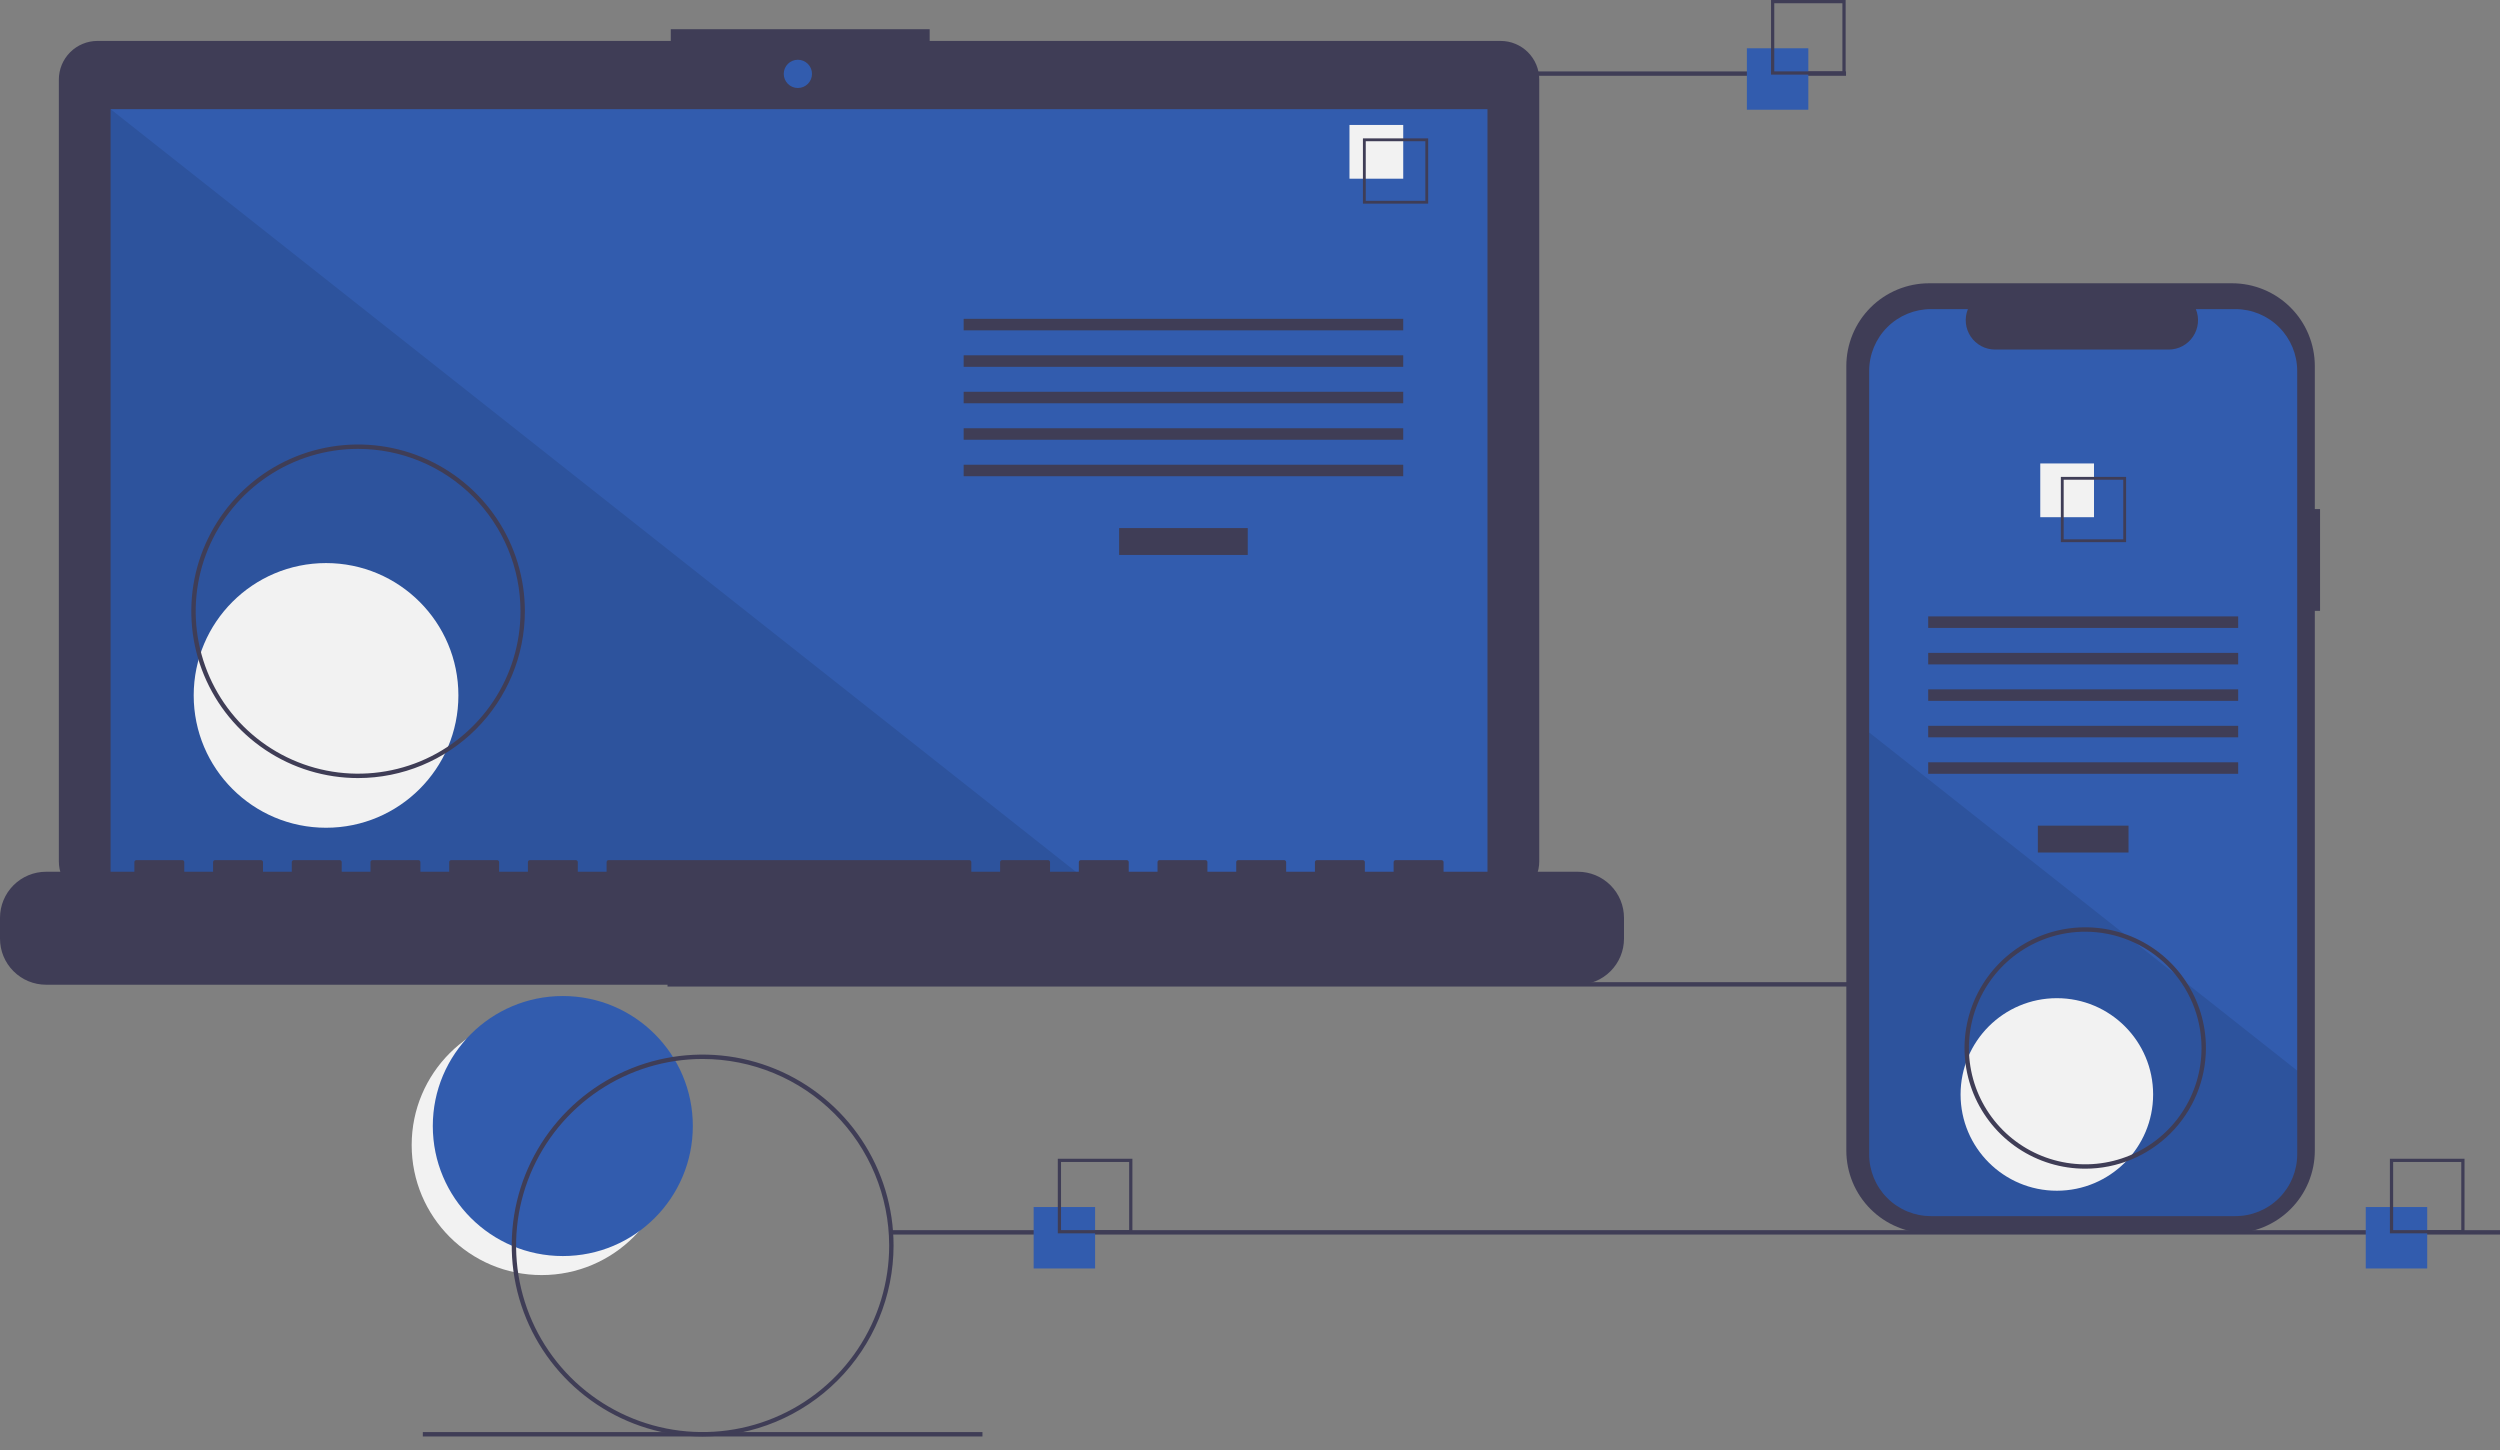 <svg width="100" height="58" viewBox="0 0 100 58" fill="none" xmlns="http://www.w3.org/2000/svg">
<rect x="0" y="0" width="100" height="58" fill="#808080" stroke="none"/>
<g clip-path="url(#clip0)">
<path d="M21.667 51.003C24.539 51.003 26.868 48.674 26.868 45.802C26.868 42.93 24.539 40.602 21.667 40.602C18.795 40.602 16.467 42.93 16.467 45.802C16.467 48.674 18.795 51.003 21.667 51.003Z" fill="#F2F2F2"/>
<path d="M22.513 50.242C25.385 50.242 27.713 47.913 27.713 45.041C27.713 42.169 25.385 39.841 22.513 39.841C19.641 39.841 17.312 42.169 17.312 45.041C17.312 47.913 19.641 50.242 22.513 50.242Z" fill="#325CAE"/>
<path d="M91.046 39.287H26.701V39.462H91.046V39.287Z" fill="#3F3D56"/>
<path d="M60.026 1.637H37.187V1.167H26.831V1.637H3.898C3.696 1.637 3.495 1.677 3.307 1.755C3.12 1.833 2.95 1.946 2.806 2.09C2.663 2.233 2.549 2.404 2.471 2.591C2.394 2.779 2.354 2.979 2.354 3.182V34.455C2.354 34.865 2.516 35.258 2.806 35.548C3.096 35.837 3.489 36 3.898 36H60.026C60.435 36 60.828 35.837 61.118 35.548C61.408 35.258 61.57 34.865 61.57 34.455V3.182C61.57 2.979 61.531 2.779 61.453 2.591C61.375 2.404 61.261 2.233 61.118 2.09C60.974 1.946 60.804 1.833 60.617 1.755C60.429 1.677 60.228 1.637 60.026 1.637Z" fill="#3F3D56"/>
<path d="M59.499 4.367H4.425V35.435H59.499V4.367Z" fill="#325CAE"/>
<path d="M31.915 3.52C32.227 3.52 32.48 3.267 32.48 2.955C32.48 2.643 32.227 2.39 31.915 2.39C31.603 2.39 31.35 2.643 31.35 2.955C31.35 3.267 31.603 3.52 31.915 3.52Z" fill="#325CAE"/>
<path opacity="0.1" d="M43.749 35.435H4.425V4.368L43.749 35.435Z" fill="black"/>
<path d="M13.042 33.11C15.966 33.11 18.336 30.74 18.336 27.816C18.336 24.893 15.966 22.523 13.042 22.523C10.118 22.523 7.748 24.893 7.748 27.816C7.748 30.74 10.118 33.11 13.042 33.11Z" fill="#F2F2F2"/>
<path d="M49.91 21.123H44.765V22.198H49.91V21.123Z" fill="#3F3D56"/>
<path d="M56.129 12.753H38.546V13.214H56.129V12.753Z" fill="#3F3D56"/>
<path d="M56.129 14.212H38.546V14.673H56.129V14.212Z" fill="#3F3D56"/>
<path d="M56.129 15.671H38.546V16.131H56.129V15.671Z" fill="#3F3D56"/>
<path d="M56.129 17.13H38.546V17.59H56.129V17.13Z" fill="#3F3D56"/>
<path d="M56.129 18.589H38.546V19.049H56.129V18.589Z" fill="#3F3D56"/>
<path d="M56.129 4.998H53.979V7.148H56.129V4.998Z" fill="#F2F2F2"/>
<path d="M57.127 8.146H54.517V5.535H57.127V8.146ZM54.63 8.033H57.014V5.649H54.63V8.033Z" fill="#3F3D56"/>
<path d="M63.117 34.87H57.742V34.483C57.742 34.473 57.74 34.463 57.736 34.454C57.732 34.444 57.726 34.436 57.719 34.429C57.712 34.422 57.704 34.416 57.694 34.412C57.685 34.408 57.675 34.406 57.665 34.406H55.822C55.812 34.406 55.802 34.408 55.793 34.412C55.783 34.416 55.775 34.422 55.768 34.429C55.761 34.436 55.755 34.444 55.751 34.454C55.747 34.463 55.745 34.473 55.745 34.483V34.87H54.594V34.483C54.594 34.473 54.592 34.463 54.588 34.454C54.584 34.444 54.578 34.436 54.571 34.429C54.564 34.422 54.556 34.416 54.546 34.412C54.537 34.408 54.527 34.406 54.517 34.406H52.674C52.664 34.406 52.654 34.408 52.645 34.412C52.635 34.416 52.627 34.422 52.62 34.429C52.613 34.436 52.607 34.444 52.603 34.454C52.599 34.463 52.597 34.473 52.597 34.483V34.87H51.446V34.483C51.446 34.473 51.444 34.463 51.44 34.454C51.436 34.444 51.43 34.436 51.423 34.429C51.416 34.422 51.407 34.416 51.398 34.412C51.389 34.408 51.379 34.406 51.369 34.406H49.526C49.516 34.406 49.506 34.408 49.496 34.412C49.487 34.416 49.479 34.422 49.472 34.429C49.465 34.436 49.459 34.444 49.455 34.454C49.451 34.463 49.449 34.473 49.449 34.483V34.87H48.297V34.483C48.297 34.473 48.295 34.463 48.291 34.454C48.288 34.444 48.282 34.436 48.275 34.429C48.268 34.422 48.259 34.416 48.25 34.412C48.241 34.408 48.231 34.406 48.221 34.406H46.378C46.368 34.406 46.358 34.408 46.348 34.412C46.339 34.416 46.331 34.422 46.323 34.429C46.316 34.436 46.311 34.444 46.307 34.454C46.303 34.463 46.301 34.473 46.301 34.483V34.87H45.149V34.483C45.149 34.473 45.147 34.463 45.143 34.454C45.139 34.444 45.134 34.436 45.127 34.429C45.12 34.422 45.111 34.416 45.102 34.412C45.093 34.408 45.083 34.406 45.072 34.406H43.23C43.219 34.406 43.209 34.408 43.2 34.412C43.191 34.416 43.182 34.422 43.175 34.429C43.168 34.436 43.163 34.444 43.159 34.454C43.155 34.463 43.153 34.473 43.153 34.483V34.87H42.001V34.483C42.001 34.473 41.999 34.463 41.995 34.454C41.991 34.444 41.986 34.436 41.978 34.429C41.971 34.422 41.963 34.416 41.954 34.412C41.944 34.408 41.934 34.406 41.924 34.406H40.081C40.071 34.406 40.061 34.408 40.052 34.412C40.043 34.416 40.034 34.422 40.027 34.429C40.02 34.436 40.014 34.444 40.011 34.454C40.007 34.463 40.005 34.473 40.005 34.483V34.87H38.853V34.483C38.853 34.473 38.851 34.463 38.847 34.454C38.843 34.444 38.837 34.436 38.83 34.429C38.823 34.422 38.815 34.416 38.806 34.412C38.796 34.408 38.786 34.406 38.776 34.406H24.341C24.331 34.406 24.321 34.408 24.311 34.412C24.302 34.416 24.294 34.422 24.286 34.429C24.279 34.436 24.273 34.444 24.27 34.454C24.266 34.463 24.264 34.473 24.264 34.483V34.87H23.112V34.483C23.112 34.473 23.11 34.463 23.106 34.454C23.102 34.444 23.097 34.436 23.09 34.429C23.082 34.422 23.074 34.416 23.065 34.412C23.055 34.408 23.045 34.406 23.035 34.406H21.192C21.182 34.406 21.172 34.408 21.163 34.412C21.154 34.416 21.145 34.422 21.138 34.429C21.131 34.436 21.125 34.444 21.122 34.454C21.118 34.463 21.116 34.473 21.116 34.483V34.87H19.964V34.483C19.964 34.473 19.962 34.463 19.958 34.454C19.954 34.444 19.949 34.436 19.941 34.429C19.934 34.422 19.926 34.416 19.916 34.412C19.907 34.408 19.897 34.406 19.887 34.406H18.044C18.034 34.406 18.024 34.408 18.015 34.412C18.006 34.416 17.997 34.422 17.99 34.429C17.983 34.436 17.977 34.444 17.973 34.454C17.97 34.463 17.968 34.473 17.968 34.483V34.87H16.816V34.483C16.816 34.473 16.814 34.463 16.81 34.454C16.806 34.444 16.8 34.436 16.793 34.429C16.786 34.422 16.778 34.416 16.768 34.412C16.759 34.408 16.749 34.406 16.739 34.406H14.896C14.886 34.406 14.876 34.408 14.867 34.412C14.857 34.416 14.849 34.422 14.842 34.429C14.835 34.436 14.829 34.444 14.825 34.454C14.821 34.463 14.819 34.473 14.819 34.483V34.87H13.668V34.483C13.668 34.473 13.666 34.463 13.662 34.454C13.658 34.444 13.652 34.436 13.645 34.429C13.638 34.422 13.63 34.416 13.62 34.412C13.611 34.408 13.601 34.406 13.591 34.406H11.748C11.738 34.406 11.728 34.408 11.719 34.412C11.709 34.416 11.701 34.422 11.694 34.429C11.687 34.436 11.681 34.444 11.677 34.454C11.673 34.463 11.671 34.473 11.671 34.483V34.87H10.52V34.483C10.52 34.473 10.518 34.463 10.514 34.454C10.51 34.444 10.504 34.436 10.497 34.429C10.49 34.422 10.481 34.416 10.472 34.412C10.463 34.408 10.453 34.406 10.443 34.406H8.6C8.59 34.406 8.58 34.408 8.57 34.412C8.561 34.416 8.553 34.422 8.546 34.429C8.538 34.436 8.533 34.444 8.529 34.454C8.525 34.463 8.523 34.473 8.523 34.483V34.87H7.371V34.483C7.371 34.473 7.369 34.463 7.365 34.454C7.362 34.444 7.356 34.436 7.349 34.429C7.342 34.422 7.333 34.416 7.324 34.412C7.315 34.408 7.305 34.406 7.295 34.406H5.452C5.442 34.406 5.432 34.408 5.422 34.412C5.413 34.416 5.405 34.422 5.397 34.429C5.39 34.436 5.385 34.444 5.381 34.454C5.377 34.463 5.375 34.473 5.375 34.483V34.87H1.843C1.354 34.87 0.885 35.064 0.54 35.41C0.194 35.756 4.6563e-07 36.224 0 36.713V37.546C1.39689e-06 38.035 0.194 38.504 0.54 38.849C0.885 39.195 1.354 39.389 1.843 39.389H63.117C63.605 39.389 64.074 39.195 64.42 38.849C64.765 38.504 64.96 38.035 64.96 37.546V36.713C64.96 36.224 64.765 35.756 64.42 35.41C64.074 35.064 63.605 34.87 63.117 34.87Z" fill="#3F3D56"/>
<path d="M14.324 31.123C13.004 31.123 11.714 30.732 10.617 29.998C9.52 29.265 8.665 28.223 8.16 27.004C7.655 25.785 7.523 24.444 7.78 23.15C8.038 21.856 8.673 20.667 9.606 19.734C10.539 18.801 11.728 18.165 13.022 17.908C14.316 17.651 15.658 17.783 16.877 18.288C18.096 18.793 19.138 19.648 19.871 20.745C20.604 21.842 20.995 23.132 20.995 24.451C20.993 26.22 20.29 27.916 19.039 29.167C17.788 30.417 16.093 31.121 14.324 31.123ZM14.324 17.955C13.039 17.955 11.783 18.336 10.715 19.05C9.647 19.764 8.814 20.778 8.322 21.965C7.831 23.152 7.702 24.459 7.953 25.719C8.203 26.979 8.822 28.136 9.73 29.045C10.639 29.953 11.796 30.572 13.056 30.822C14.316 31.073 15.623 30.944 16.81 30.453C17.997 29.961 19.011 29.128 19.725 28.06C20.439 26.992 20.82 25.736 20.82 24.451C20.818 22.729 20.133 21.078 18.915 19.86C17.697 18.642 16.046 17.957 14.324 17.955Z" fill="#3F3D56"/>
<path d="M73.841 2.857H51.456V3.032H73.841V2.857Z" fill="#3F3D56"/>
<path d="M100 49.206H35.655V49.382H100V49.206Z" fill="#3F3D56"/>
<path d="M39.298 57.282H16.913V57.458H39.298V57.282Z" fill="#3F3D56"/>
<path d="M43.804 48.281H41.346V50.739H43.804V48.281Z" fill="#325CAE"/>
<path d="M45.296 49.334H42.312V46.35H45.296V49.334ZM42.441 49.205H45.166V46.479H42.441V49.205Z" fill="#3F3D56"/>
<path d="M72.333 1.931H69.875V4.389H72.333V1.931Z" fill="#325CAE"/>
<path d="M73.826 2.985H70.841V0H73.826V2.985ZM70.971 2.855H73.696V0.13H70.971V2.855Z" fill="#3F3D56"/>
<path d="M97.088 48.281H94.63V50.739H97.088V48.281Z" fill="#325CAE"/>
<path d="M98.581 49.334H95.596V46.35H98.581V49.334ZM95.726 49.205H98.451V46.479H95.726V49.205Z" fill="#3F3D56"/>
<path d="M92.802 20.362H92.593V14.642C92.593 14.207 92.507 13.777 92.341 13.375C92.175 12.973 91.931 12.608 91.623 12.301C91.316 11.993 90.951 11.75 90.549 11.583C90.148 11.417 89.717 11.331 89.282 11.331H77.164C76.729 11.331 76.298 11.417 75.897 11.583C75.495 11.75 75.13 11.993 74.823 12.301C74.515 12.608 74.271 12.973 74.105 13.375C73.939 13.777 73.853 14.207 73.853 14.642V46.023C73.853 46.458 73.939 46.888 74.105 47.29C74.271 47.691 74.515 48.056 74.823 48.364C75.13 48.671 75.495 48.915 75.897 49.081C76.298 49.248 76.729 49.333 77.164 49.333H89.282C89.717 49.333 90.148 49.248 90.549 49.081C90.951 48.915 91.316 48.671 91.623 48.364C91.931 48.056 92.175 47.691 92.341 47.29C92.507 46.888 92.593 46.458 92.593 46.023V24.434H92.802V20.362Z" fill="#3F3D56"/>
<path d="M91.888 14.836V46.172C91.888 46.827 91.628 47.456 91.164 47.92C90.701 48.384 90.072 48.644 89.416 48.644H77.239C76.583 48.644 75.954 48.384 75.491 47.92C75.027 47.456 74.767 46.827 74.767 46.172V14.836C74.767 14.181 75.027 13.552 75.491 13.089C75.954 12.625 76.583 12.365 77.239 12.364H78.716C78.643 12.543 78.616 12.736 78.635 12.928C78.655 13.12 78.722 13.303 78.829 13.463C78.936 13.623 79.082 13.754 79.252 13.845C79.422 13.935 79.611 13.982 79.804 13.982H86.746C86.939 13.982 87.129 13.935 87.299 13.845C87.469 13.754 87.614 13.623 87.721 13.463C87.829 13.303 87.895 13.12 87.915 12.928C87.935 12.736 87.907 12.543 87.834 12.364H89.416C90.072 12.365 90.7 12.625 91.164 13.089C91.627 13.552 91.888 14.181 91.888 14.836Z" fill="#325CAE"/>
<path d="M85.141 33.026H81.514V34.101H85.141V33.026Z" fill="#3F3D56"/>
<path d="M89.527 24.656H77.128V25.117H89.527V24.656Z" fill="#3F3D56"/>
<path d="M89.527 26.115H77.128V26.576H89.527V26.115Z" fill="#3F3D56"/>
<path d="M89.527 27.574H77.128V28.034H89.527V27.574Z" fill="#3F3D56"/>
<path d="M89.527 29.033H77.128V29.493H89.527V29.033Z" fill="#3F3D56"/>
<path d="M89.527 30.492H77.128V30.952H89.527V30.492Z" fill="#3F3D56"/>
<path d="M83.76 18.538H81.611V20.688H83.76V18.538Z" fill="#F2F2F2"/>
<path d="M82.434 19.076V21.686H85.044V19.076H82.434ZM84.931 21.573H82.547V19.189H84.931V21.573Z" fill="#3F3D56"/>
<path opacity="0.1" d="M91.888 42.825V46.172C91.888 46.827 91.628 47.456 91.164 47.92C90.701 48.384 90.072 48.644 89.416 48.644H77.239C76.583 48.644 75.954 48.384 75.491 47.92C75.027 47.456 74.767 46.827 74.767 46.172V29.299L85.026 37.404L85.202 37.542L87.11 39.05L87.288 39.191L91.888 42.825Z" fill="black"/>
<path d="M82.274 47.629C84.401 47.629 86.125 45.905 86.125 43.778C86.125 41.651 84.401 39.927 82.274 39.927C80.147 39.927 78.423 41.651 78.423 43.778C78.423 45.905 80.147 47.629 82.274 47.629Z" fill="#F2F2F2"/>
<path d="M28.106 57.458C26.595 57.458 25.119 57.01 23.863 56.171C22.607 55.332 21.628 54.139 21.05 52.743C20.472 51.348 20.321 49.812 20.615 48.331C20.91 46.849 21.637 45.489 22.705 44.42C23.773 43.352 25.134 42.625 26.616 42.33C28.097 42.036 29.633 42.187 31.028 42.765C32.424 43.343 33.617 44.322 34.456 45.578C35.295 46.834 35.743 48.31 35.743 49.821C35.74 51.846 34.935 53.787 33.503 55.218C32.072 56.65 30.13 57.456 28.106 57.458ZM28.106 42.359C26.63 42.359 25.187 42.797 23.96 43.617C22.733 44.437 21.777 45.602 21.212 46.965C20.647 48.329 20.5 49.829 20.787 51.276C21.075 52.724 21.786 54.053 22.829 55.097C23.873 56.14 25.203 56.851 26.65 57.139C28.097 57.427 29.598 57.279 30.961 56.714C32.325 56.15 33.49 55.193 34.31 53.966C35.13 52.739 35.567 51.297 35.567 49.821C35.565 47.843 34.778 45.946 33.379 44.547C31.98 43.148 30.084 42.361 28.106 42.359Z" fill="#3F3D56"/>
<path d="M83.409 46.748C82.454 46.748 81.521 46.465 80.727 45.935C79.933 45.404 79.314 44.65 78.948 43.768C78.583 42.886 78.487 41.915 78.674 40.978C78.86 40.042 79.32 39.182 79.995 38.506C80.67 37.831 81.531 37.371 82.467 37.185C83.404 36.999 84.374 37.094 85.257 37.46C86.139 37.825 86.893 38.444 87.423 39.238C87.954 40.032 88.237 40.965 88.237 41.92C88.236 43.2 87.727 44.428 86.821 45.333C85.916 46.238 84.689 46.747 83.409 46.748ZM83.409 37.268C82.489 37.268 81.589 37.541 80.824 38.052C80.059 38.563 79.463 39.29 79.111 40.14C78.758 40.99 78.666 41.925 78.846 42.828C79.025 43.73 79.469 44.559 80.119 45.21C80.77 45.861 81.599 46.304 82.501 46.483C83.404 46.663 84.339 46.571 85.189 46.219C86.04 45.867 86.766 45.27 87.277 44.505C87.789 43.74 88.061 42.84 88.061 41.92C88.06 40.687 87.57 39.504 86.697 38.632C85.825 37.76 84.642 37.269 83.409 37.268Z" fill="#3F3D56"/>
</g>
<defs>
<clipPath id="clip0">
<rect width="100" height="57.458" fill="white"/>
</clipPath>
</defs>
</svg>
